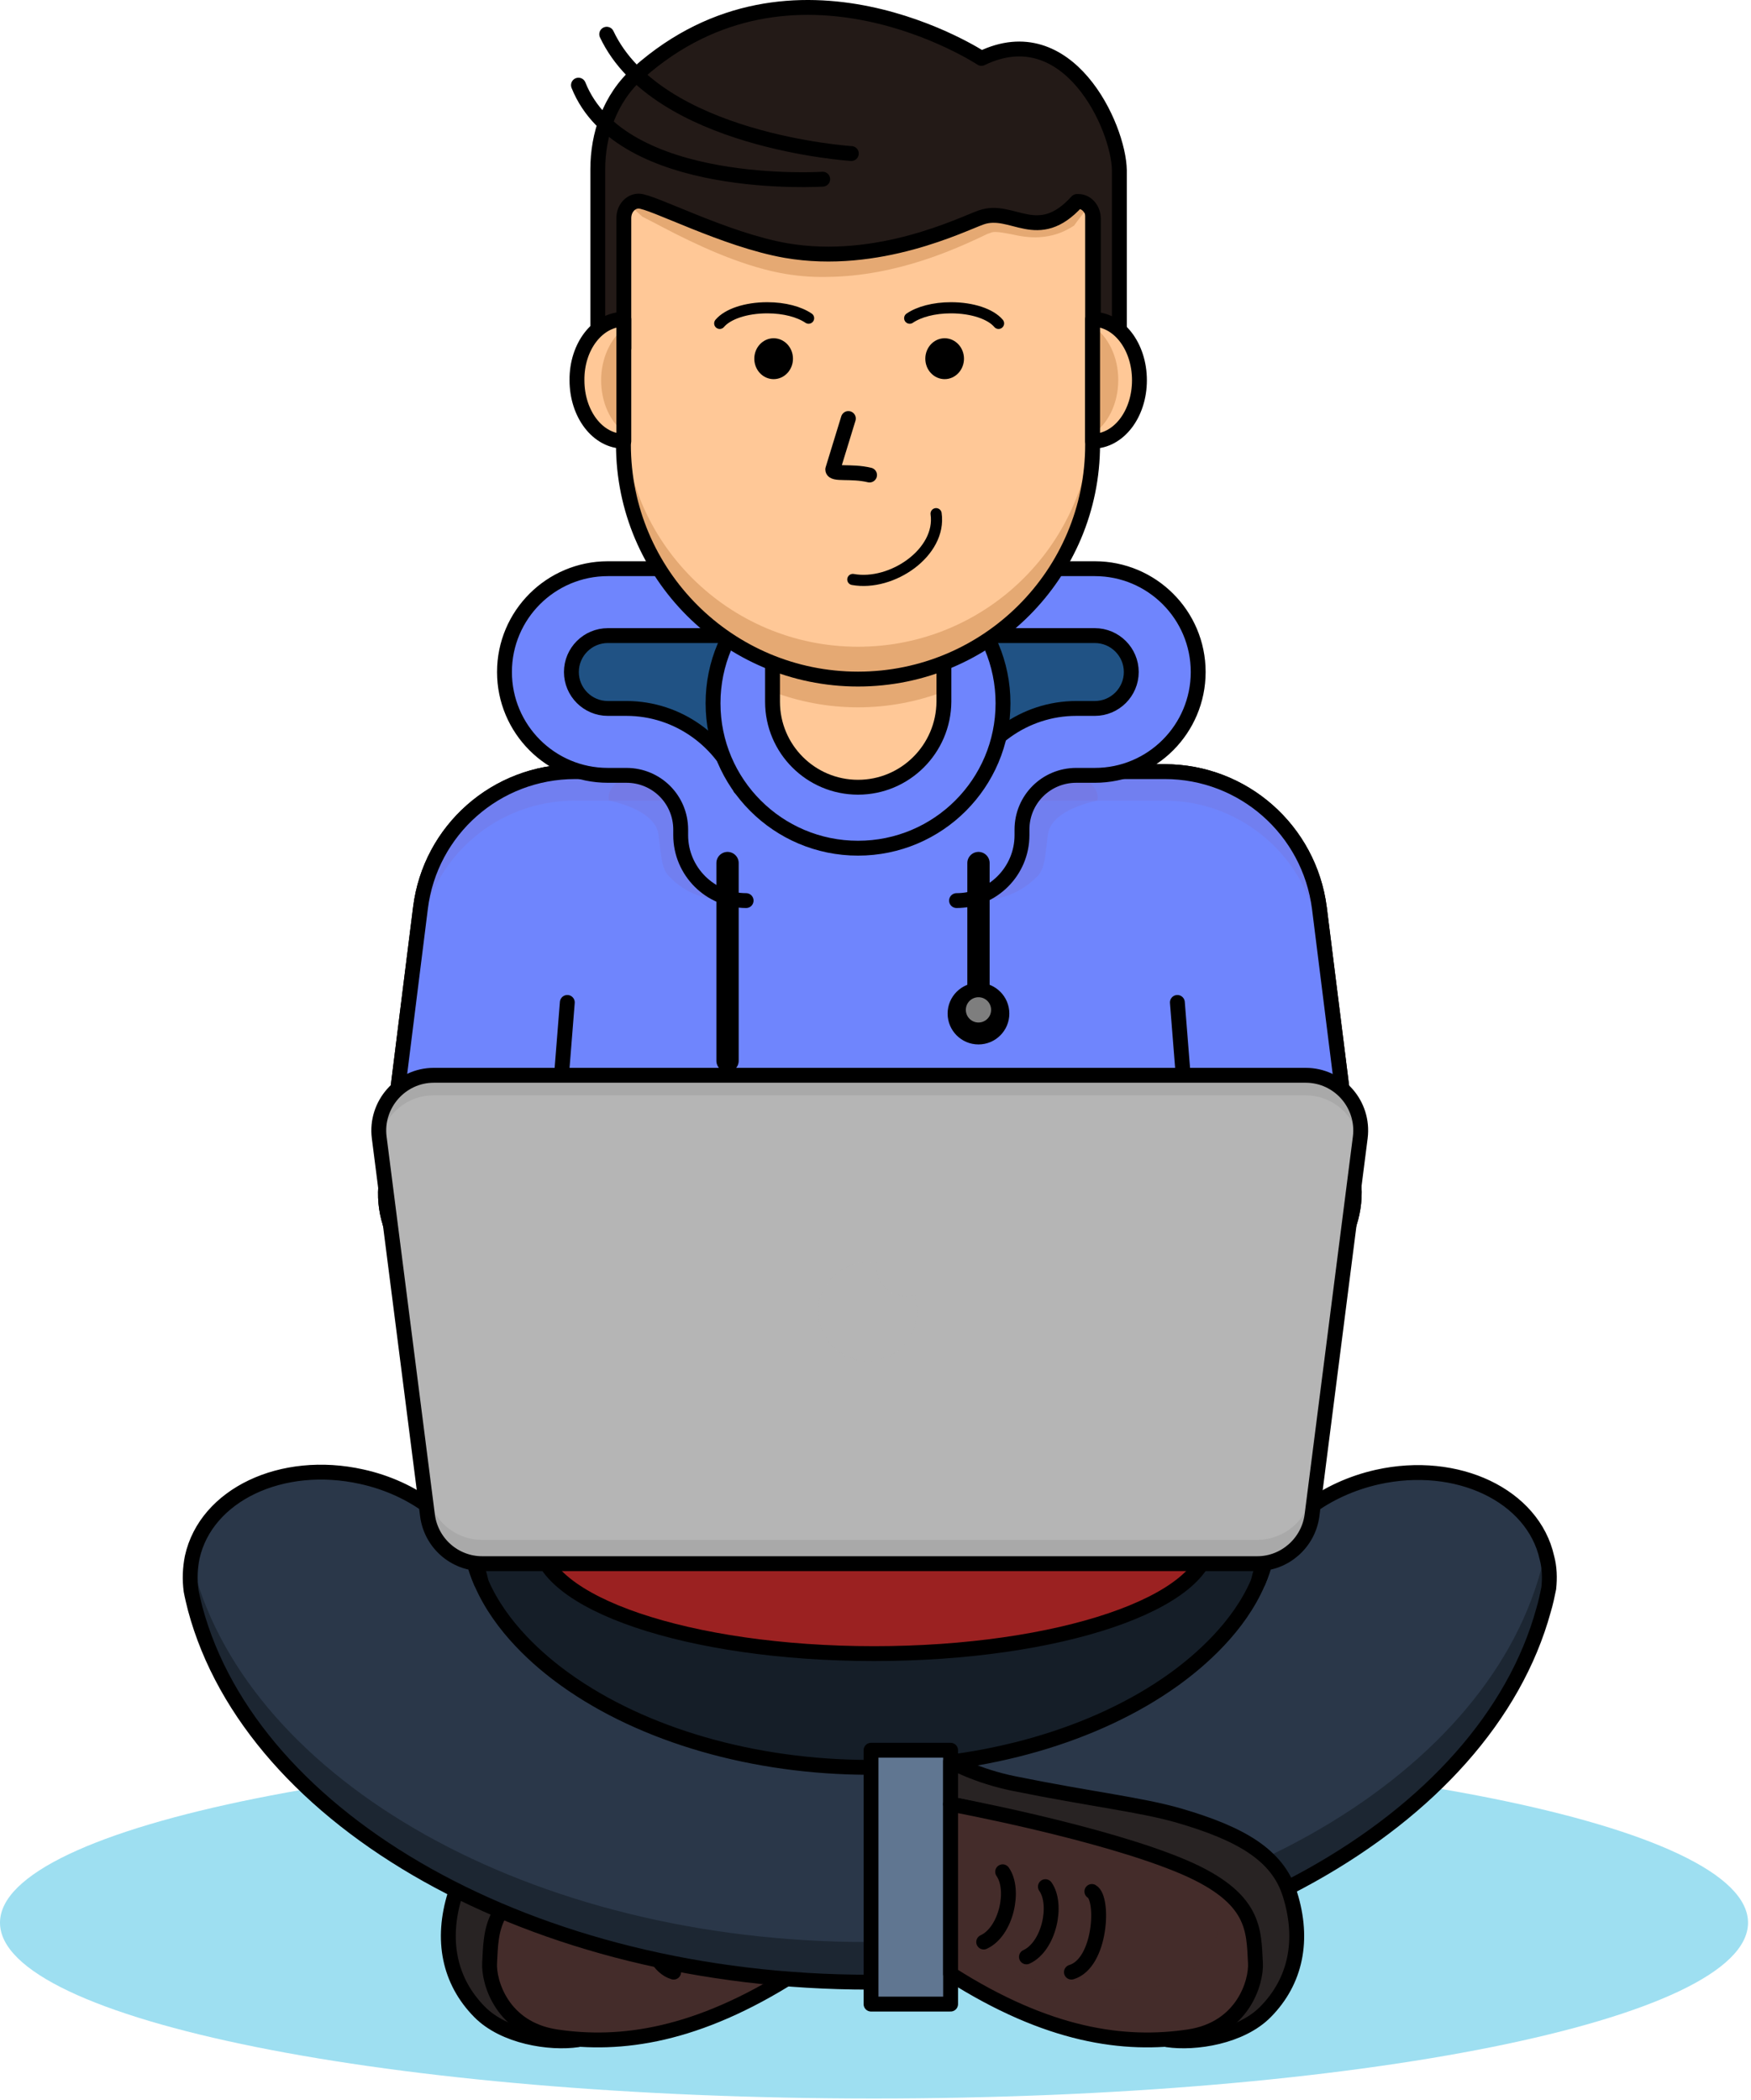 <svg width="471" height="565" viewBox="0 0 471 565" fill="none" xmlns="http://www.w3.org/2000/svg">
<path opacity="0.64" d="M235.1 564.609C364.942 564.609 470.2 543.432 470.2 517.309C470.2 491.186 364.942 470.009 235.1 470.009C105.258 470.009 0 491.186 0 517.309C0 543.432 105.258 564.609 235.1 564.609Z" fill="#68CCE9"/>
<path d="M122.4 509.709C125.7 499.009 135.8 493.309 152.2 488.509C162.6 485.509 175.8 484.109 196.5 479.909C206.6 477.909 213.7 473.909 213.7 473.909V485.409C213.7 485.409 145.2 498.909 134.5 516.609C129.3 525.309 130.9 546.609 155.4 548.809C147.9 549.909 135.6 548.009 129 541.309C120.8 533.009 118.6 521.909 122.4 509.709Z" fill="#282323" stroke="black" stroke-width="4" stroke-miterlimit="10" stroke-linecap="round" stroke-linejoin="round"/>
<path d="M213.7 485.409C213.7 485.409 172.7 493.009 150.8 502.409C131.6 510.709 132.2 519.309 131.7 528.109C131.4 533.209 135 545.809 149.6 548.009C167 550.609 187.5 547.809 213.7 531.109C213.7 490.209 213.7 485.409 213.7 485.409Z" fill="#442C2A"/>
<path opacity="0.37" d="M131.7 528.109C132.1 521.009 131.8 514.009 141.8 507.209C141.4 509.709 141.3 512.109 141.2 514.609C140.9 519.709 153.2 513.109 167.8 515.209C183 517.509 192 534.909 213.7 523.209C213.7 525.709 213.7 528.309 213.7 531.009C187.5 547.709 167 550.409 149.6 547.909C135 545.809 131.4 533.109 131.7 528.109Z" fill="#442C2A"/>
<path d="M213.7 485.409C213.7 485.409 172.7 493.009 150.8 502.409C131.6 510.709 132.2 519.309 131.7 528.109C131.4 533.209 135 545.809 149.6 548.009C167 550.609 187.5 547.809 213.7 531.109C213.7 490.209 213.7 485.409 213.7 485.409Z" stroke="black" stroke-width="4" stroke-miterlimit="10" stroke-linecap="round" stroke-linejoin="round"/>
<path d="M175.7 508.909C172.4 510.709 173.2 528.209 181.2 530.609" stroke="black" stroke-width="4" stroke-miterlimit="10" stroke-linecap="round" stroke-linejoin="round"/>
<path d="M188.2 507.609C184.8 512.409 187.2 523.709 193.3 526.509" stroke="black" stroke-width="4" stroke-miterlimit="10" stroke-linecap="round" stroke-linejoin="round"/>
<path d="M199.7 503.609C196.3 508.409 198.7 519.709 204.8 522.509" stroke="black" stroke-width="4" stroke-miterlimit="10" stroke-linecap="round" stroke-linejoin="round"/>
<path d="M317.7 451.809C296.1 466.809 265.4 475.409 233.3 475.409C201.3 475.409 170.5 466.809 148.9 451.809C139 444.909 122.4 430.509 122.4 411.309C122.4 392.109 139 377.709 148.9 370.809C170.5 355.809 201.2 347.209 233.3 347.209C265.3 347.209 296.1 355.809 317.7 370.809C327.6 377.709 344.2 392.109 344.2 411.309C344.2 430.509 327.6 444.909 317.7 451.809Z" fill="#151E28"/>
<path d="M416.6 427.309C416.2 429.309 415.8 431.209 415.2 433.209C399.6 490.109 324.4 533.309 233.9 533.309C143.2 533.309 67.8 489.909 52.5 432.809C52.1 431.209 51.7 429.609 51.4 428.009C51 425.009 51.1 422.009 51.7 419.009C55.4 402.209 75.8 392.509 97.3 397.309C111.4 400.409 122.4 409.109 127.3 419.409C127.8 421.609 128.6 423.809 129.5 425.909C134.7 437.909 145.1 446.909 152.1 451.909C173 466.909 202.9 475.509 233.9 475.509C265 475.509 294.8 466.909 315.7 451.909C322.8 446.809 333.3 437.709 338.4 425.709C339.2 423.809 339.9 421.709 340.4 419.709C345.2 409.309 356.3 400.609 370.5 397.409C392 392.609 412.4 402.409 416.1 419.109C416.8 421.709 416.9 424.509 416.6 427.309Z" fill="#2A3749"/>
<path opacity="0.67" d="M416.1 418.909C416 418.409 415.9 418.009 415.7 417.509C415.4 419.109 415 420.809 414.5 422.409C399.1 479.309 323.8 522.509 233.4 522.509C142.7 522.509 67.3 479.109 52 422.009C51.8 421.409 51.7 420.809 51.5 420.109C51.1 422.709 51 425.309 51.4 427.809C51.7 429.409 52.1 431.009 52.5 432.609C67.8 489.709 143.2 533.109 233.9 533.109C324.4 533.109 399.6 489.909 415.2 433.009C415.7 431.109 416.2 429.109 416.6 427.109C416.9 424.509 416.8 421.709 416.1 418.909Z" fill="#151E28"/>
<path d="M416.6 427.309C416.2 429.309 415.8 431.209 415.2 433.209C399.6 490.109 324.4 533.309 233.9 533.309C143.2 533.309 67.8 489.909 52.5 432.809C52.1 431.209 51.7 429.609 51.4 428.009C51 425.009 51.1 422.009 51.7 419.009C55.4 402.209 75.8 392.509 97.3 397.309C111.4 400.409 122.4 409.109 127.3 419.409C127.8 421.609 128.6 423.809 129.5 425.909C134.7 437.909 145.1 446.909 152.1 451.909C173 466.909 202.9 475.509 233.9 475.509C265 475.509 294.8 466.909 315.7 451.909C322.8 446.809 333.3 437.709 338.4 425.709C339.2 423.809 339.9 421.709 340.4 419.709C345.2 409.309 356.3 400.609 370.5 397.409C392 392.609 412.4 402.409 416.1 419.109C416.8 421.709 416.9 424.509 416.6 427.309Z" stroke="black" stroke-width="4" stroke-miterlimit="10" stroke-linecap="round" stroke-linejoin="round"/>
<path d="M235.1 444.909C284.861 444.909 325.2 431.209 325.2 414.309C325.2 397.409 284.861 383.709 235.1 383.709C185.339 383.709 145 397.409 145 414.309C145 431.209 185.339 444.909 235.1 444.909Z" fill="#9B2121"/>
<path d="M235.1 444.909C284.861 444.909 325.2 431.209 325.2 414.309C325.2 397.409 284.861 383.709 235.1 383.709C185.339 383.709 145 397.409 145 414.309C145 431.209 185.339 444.909 235.1 444.909Z" stroke="black" stroke-width="4" stroke-miterlimit="10" stroke-linecap="round" stroke-linejoin="round"/>
<path d="M337.7 347.509H130.1C114.2 347.509 101.9 333.609 103.9 317.809L113.1 244.309C115.7 223.309 133.5 207.609 154.7 207.609H313.3C334.4 207.609 352.2 223.309 354.9 244.309L364.1 317.809C365.9 333.609 353.6 347.509 337.7 347.509Z" fill="#F1534D"/>
<path d="M337.7 347.509H130.1C114.2 347.509 101.9 333.609 103.9 317.809L113.1 244.309C115.7 223.309 133.5 207.609 154.7 207.609H313.3C334.4 207.609 352.2 223.309 354.9 244.309L364.1 317.809C365.9 333.609 353.6 347.509 337.7 347.509Z" stroke="black" stroke-width="4" stroke-miterlimit="10" stroke-linecap="round" stroke-linejoin="round"/>
<path d="M152.601 269.709L150.601 294.809" stroke="black" stroke-width="4" stroke-miterlimit="10" stroke-linecap="round" stroke-linejoin="round"/>
<path d="M316.7 269.709L318.7 294.809" stroke="black" stroke-width="4" stroke-miterlimit="10" stroke-linecap="round" stroke-linejoin="round"/>
<path d="M337.7 347.509H130.1C114.2 347.509 101.9 333.609 103.9 317.809L113.1 244.309C115.7 223.309 133.5 207.609 154.7 207.609H313.3C334.4 207.609 352.2 223.309 354.9 244.309L364.1 317.809C365.9 333.609 353.6 347.509 337.7 347.509Z" fill="#6F85FD"/>
<g opacity="0.24">
<path opacity="0.24" d="M113 252.109C115.6 231.109 133.4 215.409 154.6 215.409H313.2C334.3 215.409 352.1 231.109 354.8 252.109L363.9 325.009C364.2 322.709 364.3 320.309 364 317.809L354.8 244.309C352.2 223.309 334.4 207.609 313.2 207.609H154.6C133.5 207.609 115.7 223.309 113 244.309L103.8 317.809C103.5 320.209 103.5 322.609 103.9 325.009L113 252.109Z" fill="#9B2121"/>
<path opacity="0.24" d="M163.8 215.409C163.8 215.409 176.1 217.609 177.1 224.409C177.9 229.909 177.8 233.509 179.9 235.709C182 237.909 186.9 242.409 196.8 242.409C191.3 236.909 191.2 217.609 189.7 217.609C188.3 217.609 184.7 208.009 184.7 208.009L179.9 205.809C180 205.809 162.3 208.009 163.8 215.409Z" fill="#9B2121"/>
<path opacity="0.24" d="M295.2 215.409C295.2 215.409 282.9 217.609 281.9 224.409C281.1 229.909 281.2 233.509 279.1 235.709C277 237.809 272.1 242.409 262.2 242.409C267.7 236.909 267.8 217.609 269.3 217.609C270.7 217.609 274.3 208.009 274.3 208.009L279.1 205.809C279 205.809 296.7 208.009 295.2 215.409Z" fill="#9B2121"/>
</g>
<path d="M337.7 347.509H130.1C114.2 347.509 101.9 333.609 103.9 317.809L113.1 244.309C115.7 223.309 133.5 207.609 154.7 207.609H313.3C334.4 207.609 352.2 223.309 354.9 244.309L364.1 317.809C365.9 333.609 353.6 347.509 337.7 347.509Z" stroke="black" stroke-width="4" stroke-miterlimit="10" stroke-linecap="round" stroke-linejoin="round"/>
<path d="M152.6 269.709L150.6 294.809" stroke="black" stroke-width="4" stroke-miterlimit="10" stroke-linecap="round" stroke-linejoin="round"/>
<path d="M316.699 269.709L318.699 294.809" stroke="black" stroke-width="4" stroke-miterlimit="10" stroke-linecap="round" stroke-linejoin="round"/>
<path d="M207.2 165.809L174.3 164.109L158.9 165.809C158.9 165.809 148.6 173.509 148.6 175.609C148.6 177.709 149.6 194.809 149.6 194.809C149.6 194.809 173.9 198.109 176.5 200.609C179.1 203.109 194.5 217.509 194.5 217.509L209.4 211.709L217.2 190.909L207.2 165.809Z" fill="#205284"/>
<path d="M201.4 153.109H163.4C148.1 153.109 135.6 165.509 135.6 180.909C135.6 196.209 148 208.709 163.4 208.709H168.4C176.5 208.709 183 215.209 183 223.309V224.809C183 234.509 190.9 242.409 200.6 242.409V224.409C200.8 224.409 201 224.609 201 224.809V223.309C201 205.309 186.4 190.709 168.4 190.709H163.4C158 190.709 153.6 186.309 153.6 180.909C153.6 175.509 158 171.109 163.4 171.109H201.4V153.109Z" fill="#6F85FD"/>
<path d="M199.099 212.009C194.499 199.609 182.499 190.609 168.499 190.609H163.499C158.099 190.609 153.699 186.209 153.699 180.809C153.699 175.409 158.099 171.009 163.499 171.009H201.499V153.009H163.499C148.199 153.009 135.699 165.409 135.699 180.809C135.699 196.109 148.099 208.609 163.499 208.609H168.499C176.599 208.609 183.099 215.109 183.099 223.209V224.709C183.099 234.409 190.999 242.309 200.699 242.309" stroke="black" stroke-width="4" stroke-miterlimit="10" stroke-linecap="round" stroke-linejoin="round"/>
<path d="M250.7 165.809L283.6 164.109L299 165.809C299 165.809 309.3 173.509 309.3 175.609C309.3 177.709 308.3 194.809 308.3 194.809C308.3 194.809 284 198.109 281.4 200.609C278.8 203.209 263.4 217.509 263.4 217.509L248.5 211.709L240.7 190.909L250.7 165.809Z" fill="#205284"/>
<path d="M256.5 153.109H294.5C309.8 153.109 322.3 165.509 322.3 180.909C322.3 196.209 309.9 208.709 294.5 208.709H289.5C281.4 208.709 274.9 215.209 274.9 223.309V224.809C274.9 234.509 267 242.409 257.3 242.409V224.409C257.1 224.409 256.9 224.609 256.9 224.809V223.309C256.9 205.309 271.5 190.709 289.5 190.709H294.5C299.9 190.709 304.3 186.309 304.3 180.909C304.3 175.509 299.9 171.109 294.5 171.109H256.5V153.109Z" fill="#6F85FD"/>
<path d="M258.9 212.009C263.5 199.609 275.5 190.609 289.5 190.609H294.5C299.9 190.609 304.3 186.209 304.3 180.809C304.3 175.409 299.9 171.009 294.5 171.009H256.5V153.009H294.5C309.8 153.009 322.3 165.409 322.3 180.809C322.3 196.109 309.9 208.609 294.5 208.609H289.5C281.4 208.609 274.9 215.109 274.9 223.209V224.709C274.9 234.409 267 242.309 257.3 242.309" stroke="black" stroke-width="4" stroke-miterlimit="10" stroke-linecap="round" stroke-linejoin="round"/>
<path d="M230.8 228.209C252.339 228.209 269.8 210.748 269.8 189.209C269.8 167.67 252.339 150.209 230.8 150.209C209.261 150.209 191.8 167.67 191.8 189.209C191.8 210.748 209.261 228.209 230.8 228.209Z" fill="#6F85FD"/>
<path d="M193.5 177.709C204.3 184.609 217.1 188.709 230.8 188.709C244.5 188.709 257.3 184.709 268.1 177.709C263.2 161.709 248.4 150.109 230.8 150.109C213.3 150.209 198.4 161.809 193.5 177.709Z" fill="#6F85FD"/>
<path d="M230.8 228.209C252.339 228.209 269.8 210.748 269.8 189.209C269.8 167.67 252.339 150.209 230.8 150.209C209.261 150.209 191.8 167.67 191.8 189.209C191.8 210.748 209.261 228.209 230.8 228.209Z" stroke="black" stroke-width="4" stroke-miterlimit="10" stroke-linecap="round" stroke-linejoin="round"/>
<path d="M230.8 211.809C218.1 211.809 207.8 201.509 207.8 188.809V171.609C207.8 168.409 210.4 165.809 213.6 165.809H248.1C251.3 165.809 253.9 168.409 253.9 171.609V188.809C253.8 201.509 243.5 211.809 230.8 211.809Z" fill="#FFC897"/>
<path d="M248.1 165.809H213.6C210.4 165.809 207.8 168.609 207.8 172.009V186.109C215 188.809 222.7 190.309 230.8 190.309C238.9 190.309 246.6 188.809 253.8 186.109V172.009C253.8 168.609 251.2 165.809 248.1 165.809Z" fill="#E5A973"/>
<path d="M230.8 211.809C218.1 211.809 207.8 201.509 207.8 188.809V171.609C207.8 168.409 210.4 165.809 213.6 165.809H248.1C251.3 165.809 253.9 168.409 253.9 171.609V188.809C253.8 201.509 243.5 211.809 230.8 211.809Z" stroke="black" stroke-width="4" stroke-miterlimit="10" stroke-linecap="round" stroke-linejoin="round"/>
<path d="M255.7 470.909H234.3V539.209H255.7V470.909Z" fill="#607691"/>
<path d="M255.7 470.909H234.3V539.209H255.7V470.909Z" stroke="black" stroke-width="4" stroke-miterlimit="10" stroke-linecap="round" stroke-linejoin="round"/>
<path d="M129.4 425.709C128.5 423.609 127.8 421.509 127.2 419.209C128.3 421.409 129 423.509 129.4 425.709Z" stroke="black" stroke-width="4" stroke-miterlimit="10" stroke-linecap="round" stroke-linejoin="round"/>
<path d="M338.5 425.509C338.9 423.409 339.6 421.409 340.5 419.509C340 421.609 339.3 423.609 338.5 425.509Z" stroke="black" stroke-width="4" stroke-miterlimit="10" stroke-linecap="round" stroke-linejoin="round"/>
<path d="M338.2 420.709H129.7C122.3 420.709 116 415.209 115 407.809L102 306.009C100.9 297.209 107.8 289.309 116.7 289.309H351.2C360.1 289.309 367 297.109 365.9 306.009L352.9 407.809C351.9 415.109 345.6 420.709 338.2 420.709Z" fill="#B5B5B5"/>
<path opacity="0.21" d="M352.801 401.409C351.901 408.809 345.601 414.309 338.101 414.309H129.701C122.301 414.309 116.001 408.809 115.001 401.409L102.201 301.109C101.901 302.709 101.801 304.309 102.001 306.009L115.001 407.809C115.901 415.209 122.201 420.709 129.701 420.709H338.201C345.601 420.709 351.901 415.209 352.901 407.809L365.901 306.009C366.101 304.309 366.001 302.709 365.701 301.109L352.801 401.409Z" fill="#7E7E7E"/>
<path opacity="0.21" d="M102.1 306.909C103.3 300.109 109.3 294.709 116.6 294.709H351.1C358.5 294.709 364.4 300.009 365.6 306.909L365.7 305.909C366.8 297.109 359.9 289.209 351 289.209H116.7C107.8 289.209 100.9 297.009 102 305.909L102.1 306.909Z" fill="#7E7E7E"/>
<path d="M338.2 420.709H129.7C122.3 420.709 116 415.209 115 407.809L102 306.009C100.9 297.209 107.8 289.309 116.7 289.309H351.2C360.1 289.309 367 297.109 365.9 306.009L352.9 407.809C351.9 415.109 345.6 420.709 338.2 420.709Z" stroke="black" stroke-width="4" stroke-miterlimit="10" stroke-linecap="round" stroke-linejoin="round"/>
<path opacity="0.66" d="M243.801 348.809C239.301 348.809 235.701 345.209 235.701 340.709C235.701 340.409 235.701 340.109 235.801 339.809C235.001 339.709 234.201 339.609 233.401 339.609C226.101 339.609 220.101 345.609 220.101 352.909C220.101 360.209 226.101 366.209 233.401 366.209C240.701 366.209 246.701 360.209 246.701 352.909C246.701 351.409 246.401 349.909 246.001 348.509C245.301 348.609 244.601 348.809 243.801 348.809Z" fill="#B5B5B5"/>
<path d="M347 509.709C343.7 499.009 333.6 493.309 317.2 488.509C306.8 485.509 293.6 484.109 272.9 479.909C262.8 477.909 255.7 473.909 255.7 473.909V485.409C255.7 485.409 324.2 498.909 334.9 516.609C340.1 525.309 338.5 546.609 314 548.809C321.5 549.909 333.8 548.009 340.4 541.309C348.6 533.009 350.8 521.909 347 509.709Z" fill="#282323" stroke="black" stroke-width="4" stroke-miterlimit="10" stroke-linecap="round" stroke-linejoin="round"/>
<path d="M255.7 485.409C255.7 485.409 296.7 493.009 318.6 502.409C337.8 510.709 337.2 519.309 337.7 528.109C338 533.209 334.4 545.809 319.8 548.009C302.4 550.609 281.9 547.809 255.7 531.109C255.7 490.209 255.7 485.409 255.7 485.409Z" fill="#442C2A"/>
<path opacity="0.37" d="M337.7 528.109C337.3 521.009 337.6 514.009 327.6 507.209C328 509.709 328.1 512.109 328.2 514.609C328.5 519.709 324.9 532.309 310.3 534.509C295.1 536.809 277.4 534.909 255.7 523.209C255.7 525.709 255.7 528.309 255.7 531.009C281.9 547.709 302.4 550.409 319.8 547.909C334.5 545.809 338 533.109 337.7 528.109Z" fill="#442C2A"/>
<path d="M255.7 485.409C255.7 485.409 296.7 493.009 318.6 502.409C337.8 510.709 337.2 519.309 337.7 528.109C338 533.209 334.4 545.809 319.8 548.009C302.4 550.609 281.9 547.809 255.7 531.109C255.7 490.209 255.7 485.409 255.7 485.409Z" stroke="black" stroke-width="4" stroke-miterlimit="10" stroke-linecap="round" stroke-linejoin="round"/>
<path d="M293.7 508.909C297 510.709 296.2 528.209 288.2 530.609" stroke="black" stroke-width="4" stroke-miterlimit="10" stroke-linecap="round" stroke-linejoin="round"/>
<path d="M281.201 507.609C284.601 512.409 282.201 523.709 276.101 526.509" stroke="black" stroke-width="4" stroke-miterlimit="10" stroke-linecap="round" stroke-linejoin="round"/>
<path d="M269.701 503.609C273.101 508.409 270.701 519.709 264.601 522.509" stroke="black" stroke-width="4" stroke-miterlimit="10" stroke-linecap="round" stroke-linejoin="round"/>
<path d="M195.7 232.209V285.409" stroke="black" stroke-width="6" stroke-miterlimit="10" stroke-linecap="round" stroke-linejoin="round"/>
<path d="M263.2 232.209V269.709" stroke="black" stroke-width="6" stroke-miterlimit="10" stroke-linecap="round" stroke-linejoin="round"/>
<path d="M263.2 281.009C267.784 281.009 271.5 277.293 271.5 272.709C271.5 268.125 267.784 264.409 263.2 264.409C258.616 264.409 254.9 268.125 254.9 272.709C254.9 277.293 258.616 281.009 263.2 281.009Z" fill="black"/>
<path d="M263.2 275.109C265.078 275.109 266.6 273.587 266.6 271.709C266.6 269.831 265.078 268.309 263.2 268.309C261.322 268.309 259.8 269.831 259.8 271.709C259.8 273.587 261.322 275.109 263.2 275.109Z" fill="#7E7E7E"/>
<path d="M230.799 182.709C195.999 182.709 167.699 154.509 167.699 119.609V46.409H293.899V119.609C293.899 154.409 265.699 182.709 230.799 182.709Z" fill="#FFC897"/>
<path d="M230.799 174.009C195.999 174.009 167.699 145.809 167.699 110.909V119.609C167.699 154.409 195.899 182.709 230.799 182.709C265.599 182.709 293.899 154.509 293.899 119.609V110.909C293.899 145.709 265.699 174.009 230.799 174.009Z" fill="#E5A973"/>
<path d="M230.799 182.709C195.999 182.709 167.699 154.509 167.699 119.609V46.409H293.899V119.609C293.899 154.409 265.699 182.709 230.799 182.709Z" stroke="black" stroke-width="4" stroke-miterlimit="10" stroke-linecap="round" stroke-linejoin="round"/>
<path d="M294.4 53.709C294.2 50.309 294 46.809 293.9 43.409C251.9 45.409 209.7 45.109 167.8 41.409C167.5 45.309 167.3 49.209 167 53.109C168.9 54.809 170.9 56.609 172.8 58.309C174.4 59.109 176.5 60.209 178.4 61.209C186.8 65.609 198.5 71.209 209.7 73.409C213.8 74.209 218.1 74.609 222.5 74.509C241.4 74.309 257.3 66.809 264 63.709C265 63.209 265.8 62.809 266.3 62.709C266.7 62.509 267.1 62.409 267.7 62.409C268.9 62.409 270.3 62.709 272 63.009C274.2 63.509 276.8 64.009 279.7 63.809C283 63.609 286 62.609 288.9 60.709C290.6 58.309 292.5 56.009 294.4 53.709Z" fill="#E5A973"/>
<path d="M264 15.709C264 15.709 213.5 -17.591 171.7 19.609C163.9 26.509 160.8 36.409 160.8 45.509V93.709H167.8V58.709C167.8 56.109 169.6 54.109 171.8 54.109C175.4 54.109 194.9 64.509 211.4 67.409C236.3 71.709 259 60.209 263.9 58.509C272.3 55.509 279.1 65.909 289.7 54.209H290.1C292.3 54.209 294.1 56.309 294.1 58.809V93.809H301.1V45.809C300.9 34.009 287.3 4.409 264 15.709Z" fill="#231A17"/>
<g opacity="0.34">
<path opacity="0.34" d="M167.699 87.109H160.699V93.709H167.699V87.109Z" fill="#231A17"/>
<path opacity="0.34" d="M300.899 87.109H293.899V93.709H300.899V87.109Z" fill="#231A17"/>
</g>
<path d="M264 15.709C264 15.709 213.5 -17.591 171.7 19.609C163.9 26.509 160.8 36.409 160.8 45.509V93.709H167.8V58.709C167.8 56.109 169.6 54.109 171.8 54.109C175.4 54.109 194.9 64.509 211.4 67.409C236.3 71.709 259 60.209 263.9 58.509C272.3 55.509 279.1 65.909 289.7 54.209H290.1C292.3 54.209 294.1 56.309 294.1 58.809V93.809H301.1V45.809C300.9 34.009 287.3 4.409 264 15.709Z" stroke="black" stroke-width="4" stroke-miterlimit="10" stroke-linecap="round" stroke-linejoin="round"/>
<path d="M221.3 48.209C221.3 48.209 167.1 51.709 155.6 22.909" stroke="black" stroke-width="4" stroke-miterlimit="10" stroke-linecap="round" stroke-linejoin="round"/>
<path d="M228.999 41.309C228.999 41.309 176.799 38.009 163.199 9.209" stroke="black" stroke-width="4" stroke-miterlimit="10" stroke-linecap="round" stroke-linejoin="round"/>
<path d="M293.899 85.909V118.709C300.899 118.709 306.499 111.409 306.499 102.309C306.499 93.209 300.899 85.909 293.899 85.909Z" fill="#FFC897"/>
<path d="M293.899 87.709V116.809C297.999 114.109 300.799 108.609 300.799 102.209C300.799 95.909 297.999 90.409 293.899 87.709Z" fill="#E5A973"/>
<path d="M293.899 85.909V118.709C300.899 118.709 306.499 111.409 306.499 102.309C306.499 93.209 300.899 85.909 293.899 85.909Z" stroke="black" stroke-width="4" stroke-miterlimit="10" stroke-linecap="round" stroke-linejoin="round"/>
<path d="M167.8 85.909V118.709C160.8 118.709 155.2 111.409 155.2 102.309C155.1 93.209 160.8 85.909 167.8 85.909Z" fill="#FFC897"/>
<path d="M167.799 88.309C164.199 91.209 161.699 96.409 161.699 102.309C161.699 108.209 164.099 113.409 167.799 116.309V88.309Z" fill="#E5A973"/>
<path d="M167.8 85.909V118.709C160.8 118.709 155.2 111.409 155.2 102.309C155.1 93.209 160.8 85.909 167.8 85.909Z" stroke="black" stroke-width="4" stroke-miterlimit="10" stroke-linecap="round" stroke-linejoin="round"/>
<path d="M228.2 112.609L224 126.309C224 127.809 228.9 126.609 233.9 127.809" stroke="black" stroke-width="4" stroke-miterlimit="10" stroke-linecap="round" stroke-linejoin="round"/>
<path d="M251.799 138.209C253.299 148.609 239.899 157.809 229.399 155.909" stroke="black" stroke-width="3" stroke-miterlimit="10" stroke-linecap="round" stroke-linejoin="round"/>
<path d="M208.099 101.009C210.419 101.009 212.299 98.994 212.299 96.509C212.299 94.023 210.419 92.009 208.099 92.009C205.78 92.009 203.899 94.023 203.899 96.509C203.899 98.994 205.78 101.009 208.099 101.009Z" stroke="black" stroke-width="2" stroke-miterlimit="10" stroke-linecap="round" stroke-linejoin="round"/>
<path d="M208.099 101.009C210.419 101.009 212.299 98.994 212.299 96.509C212.299 94.023 210.419 92.009 208.099 92.009C205.78 92.009 203.899 94.023 203.899 96.509C203.899 98.994 205.78 101.009 208.099 101.009Z" fill="black"/>
<path d="M193.6 87.009C195.7 84.509 200.6 82.809 206.4 82.809C211 82.809 215 83.909 217.5 85.609" stroke="black" stroke-width="3" stroke-miterlimit="10" stroke-linecap="round" stroke-linejoin="round"/>
<path d="M254.099 101.009C256.419 101.009 258.299 98.994 258.299 96.509C258.299 94.023 256.419 92.009 254.099 92.009C251.78 92.009 249.899 94.023 249.899 96.509C249.899 98.994 251.78 101.009 254.099 101.009Z" stroke="black" stroke-width="2" stroke-miterlimit="10" stroke-linecap="round" stroke-linejoin="round"/>
<path d="M254.099 101.009C256.419 101.009 258.299 98.994 258.299 96.509C258.299 94.023 256.419 92.009 254.099 92.009C251.78 92.009 249.899 94.023 249.899 96.509C249.899 98.994 251.78 101.009 254.099 101.009Z" fill="black"/>
<path d="M268.599 87.009C266.499 84.509 261.599 82.809 255.799 82.809C251.199 82.809 247.199 83.909 244.699 85.609" stroke="black" stroke-width="3" stroke-miterlimit="10" stroke-linecap="round" stroke-linejoin="round"/>
</svg>
